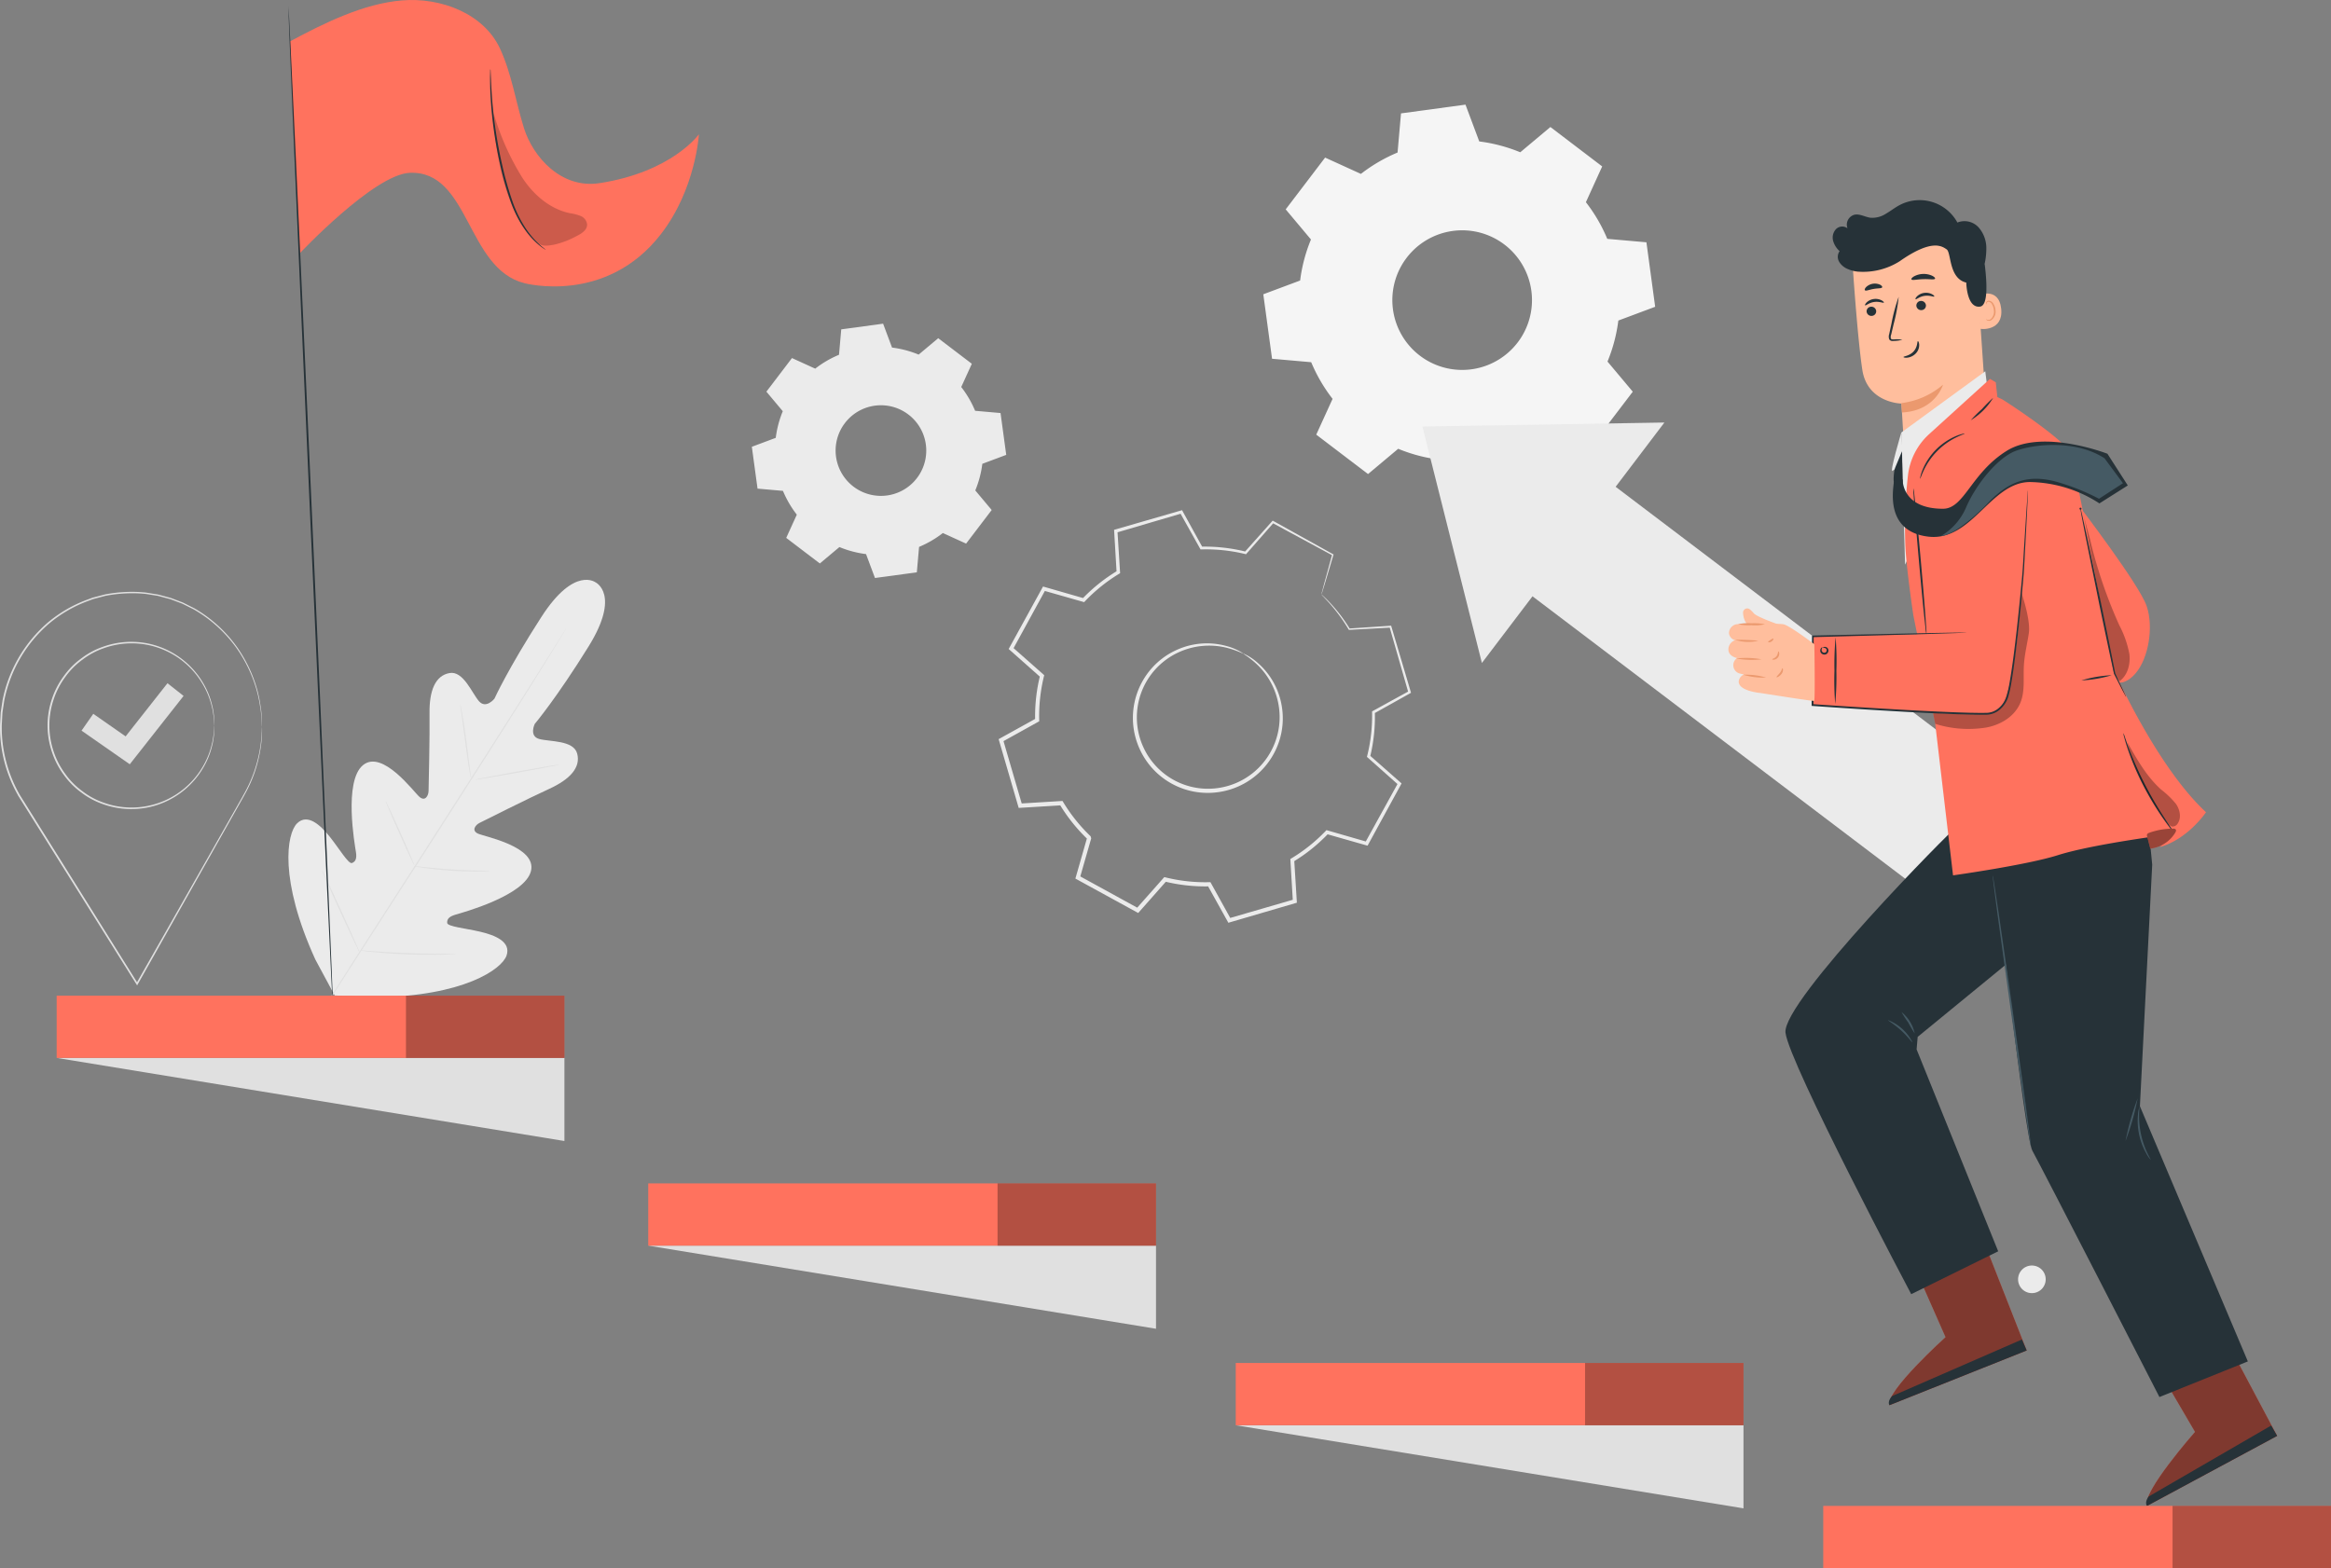 <svg xmlns="http://www.w3.org/2000/svg" width="615.034" height="413.835" viewBox="0 0 615.034 413.835">
  <rect x="0" y="0" width="615.034" height="413.835" fill="#808080" stroke="none"/>
  <g id="mission" transform="translate(-41.785 -38.541)">
    <g id="Background_Complete" data-name="Background Complete">
      <g id="Group_5741" data-name="Group 5741">
        <g id="Group_5703" data-name="Group 5703">
          <g id="Group_5681" data-name="Group 5681">
            <g id="Group_5680" data-name="Group 5680">
              <path id="Path_4699" data-name="Path 4699" d="M199.031,192.3s-5.6-4.583-14.382,9.024-12.407,21.6-12.407,21.6-2.242,2.81-4.106.633-4.124-8.045-7.739-7.4c-3.749.669-5.365,4.611-5.282,10.656s-.221,19.293-.253,20.491c-.031,1.176-.876,2.827-2.384,1.547s-9.776-12.628-14.926-8.383-2.152,21.047-1.859,22.89-.137,2.573-1.035,2.93-3.317-3.72-5.8-6.851-5.912-6.327-8.679-3.628-4.808,14.865,4.811,35.951l5.1,9.479,10.8.5c23.175-.331,33.3-7.383,34.552-11.038s-3.1-5.386-6.993-6.291-8.613-1.347-8.675-2.311.415-1.665,2.206-2.189,18.258-5.005,19.891-11.476-12.162-9.088-13.964-9.9-.671-2.285.378-2.816c1.069-.542,12.914-6.487,18.412-9s8.37-5.659,7.37-9.333c-.965-3.544-7.234-3.074-10-3.828s-1.186-3.982-1.186-3.982,5.677-6.693,14.215-20.458,1.821-16.9,1.821-16.9" fill="#ebebeb"/>
            </g>
          </g>
          <g id="Group_5684" data-name="Group 5684">
            <g id="Group_5683" data-name="Group 5683">
              <g id="Group_5682" data-name="Group 5682">
                <path id="Path_4700" data-name="Path 4700" d="M128.176,302.991c6.31-10.084,17.827-27.819,27.635-43.1s18.669-29.107,25.029-39.159l7.521-11.911,2.047-3.237.539-.838c.124-.187.194-.279.194-.279s-.051.1-.165.3l-.511.855-1.994,3.27c-1.735,2.839-4.274,6.928-7.431,11.969-6.31,10.084-15.143,23.94-24.948,39.213s-21.355,32.99-27.716,43.041" fill="#e0e0e0"/>
              </g>
            </g>
          </g>
          <g id="Group_5687" data-name="Group 5687">
            <g id="Group_5686" data-name="Group 5686">
              <g id="Group_5685" data-name="Group 5685">
                <path id="Path_4701" data-name="Path 4701" d="M163.226,224.492a3.453,3.453,0,0,1,.2.754c.107.489.24,1.2.4,2.081.309,1.761.675,4.205,1.03,6.909.34,2.667.648,5.079.883,6.924.111.831.205,1.532.28,2.1a3.554,3.554,0,0,1,.074.775,3.434,3.434,0,0,1-.2-.753c-.1-.489-.239-1.2-.386-2.083-.292-1.765-.626-4.212-.98-6.916-.36-2.663-.684-5.072-.933-6.915-.115-.831-.213-1.532-.291-2.1A3.571,3.571,0,0,1,163.226,224.492Z" fill="#e0e0e0"/>
              </g>
            </g>
          </g>
          <g id="Group_5690" data-name="Group 5690">
            <g id="Group_5689" data-name="Group 5689">
              <g id="Group_5688" data-name="Group 5688">
                <path id="Path_4702" data-name="Path 4702" d="M167.049,244.322c-.016-.091,4.989-1.067,11.177-2.179s11.221-1.942,11.237-1.851-4.987,1.067-11.178,2.18S167.066,244.413,167.049,244.322Z" fill="#e0e0e0"/>
              </g>
            </g>
          </g>
          <g id="Group_5693" data-name="Group 5693">
            <g id="Group_5692" data-name="Group 5692">
              <g id="Group_5691" data-name="Group 5691">
                <path id="Path_4703" data-name="Path 4703" d="M150.932,267.1a3.761,3.761,0,0,1,.794.045l2.148.228c1.813.189,4.318.44,7.092.615s5.292.26,7.115.3l2.159.051a3.667,3.667,0,0,1,.793.057,3.637,3.637,0,0,1-.792.073c-.51.025-1.249.047-2.162.055-1.826.019-4.351-.021-7.134-.2s-5.291-.465-7.1-.715c-.9-.129-1.635-.241-2.137-.333A3.593,3.593,0,0,1,150.932,267.1Z" fill="#e0e0e0"/>
              </g>
            </g>
          </g>
          <g id="Group_5696" data-name="Group 5696">
            <g id="Group_5695" data-name="Group 5695">
              <g id="Group_5694" data-name="Group 5694">
                <path id="Path_4704" data-name="Path 4704" d="M143.527,249.925a3.1,3.1,0,0,1,.358.642q.351.735.862,1.8c.715,1.527,1.681,3.646,2.729,5.994s1.982,4.484,2.641,6.035q.453,1.09.766,1.845a3.042,3.042,0,0,1,.238.7,3.145,3.145,0,0,1-.357-.642l-.863-1.8c-.714-1.527-1.681-3.646-2.73-6s-1.981-4.482-2.64-6.034c-.3-.726-.557-1.343-.765-1.844A3.124,3.124,0,0,1,143.527,249.925Z" fill="#e0e0e0"/>
              </g>
            </g>
          </g>
          <g id="Group_5699" data-name="Group 5699">
            <g id="Group_5698" data-name="Group 5698">
              <g id="Group_5697" data-name="Group 5697">
                <path id="Path_4705" data-name="Path 4705" d="M126.743,268.226a5.068,5.068,0,0,1,.45.825l1.114,2.3c.927,1.952,2.187,4.657,3.559,7.654s2.6,5.72,3.471,7.7c.41.948.752,1.737,1.017,2.349a5.083,5.083,0,0,1,.331.879,4.974,4.974,0,0,1-.449-.825c-.29-.6-.664-1.375-1.114-2.3-.927-1.952-2.187-4.658-3.56-7.656s-2.6-5.719-3.47-7.7l-1.017-2.348A5.073,5.073,0,0,1,126.743,268.226Z" fill="#e0e0e0"/>
              </g>
            </g>
          </g>
          <g id="Group_5702" data-name="Group 5702">
            <g id="Group_5701" data-name="Group 5701">
              <g id="Group_5700" data-name="Group 5700">
                <path id="Path_4706" data-name="Path 4706" d="M136.594,289.35a5.772,5.772,0,0,1,1.007.031l2.733.19c2.308.158,5.5.364,9.023.492s6.722.17,9.035.18l2.74.014a5.759,5.759,0,0,1,1.006.044,5.855,5.855,0,0,1-1,.086c-.647.035-1.583.069-2.741.092-2.315.05-5.517.051-9.05-.082s-6.724-.372-9.029-.591c-1.153-.112-2.084-.212-2.727-.3A6.039,6.039,0,0,1,136.594,289.35Z" fill="#e0e0e0"/>
              </g>
            </g>
          </g>
        </g>
        <g id="Group_5710" data-name="Group 5710">
          <g id="Group_5708" data-name="Group 5708">
            <g id="Group_5705" data-name="Group 5705">
              <g id="Group_5704" data-name="Group 5704">
                <path id="Path_4707" data-name="Path 4707" d="M110.914,230.438a28.788,28.788,0,0,1-.279,4.93,35.853,35.853,0,0,1-4.5,13.232l-.1-.181h.217l-.1.182L78.141,298.273l-.176.311-.19-.3L48.166,251.049l-1.456-2.325-.226-.361.426,0h0l-.2.353a36.3,36.3,0,0,1-4.462-12.477,34.544,34.544,0,0,1-.444-6.492q.089-1.612.175-3.213.24-1.585.477-3.156a36.415,36.415,0,0,1,12.087-20.667,35.026,35.026,0,0,1,9.741-5.725l1.288-.48.641-.239.657-.175,2.61-.68a36.4,36.4,0,0,1,5.219-.633,35.1,35.1,0,0,1,5.076.091c.828.066,1.637.245,2.444.36l1.2.194c.4.083.779.2,1.167.3l2.292.621,2.173.828c.356.141.718.264,1.064.418l1.011.506,1.982,1a35.9,35.9,0,0,1,11.5,10.617,36.553,36.553,0,0,1,5.011,10.722,32.457,32.457,0,0,1,.883,4.236,23.425,23.425,0,0,1,.335,3.15q.044,1.268.067,1.947c.013.438.007.662.007.662s-.026-.224-.054-.662-.064-1.1-.114-1.941a24.171,24.171,0,0,0-.378-3.135,32.95,32.95,0,0,0-.92-4.208,36.654,36.654,0,0,0-5.051-10.623,35.727,35.727,0,0,0-11.45-10.479L90.98,198.4l-1-.5c-.343-.151-.7-.271-1.055-.409l-2.152-.814-2.271-.606c-.383-.1-.764-.215-1.155-.3l-1.19-.188c-.8-.111-1.6-.286-2.418-.349a34.635,34.635,0,0,0-5.02-.077,36.113,36.113,0,0,0-5.157.637l-2.577.678-.649.174-.632.237-1.272.477a34.682,34.682,0,0,0-9.612,5.672A36.018,36.018,0,0,0,42.9,223.467q-.232,1.551-.468,3.116-.085,1.581-.171,3.174a34.1,34.1,0,0,0,.442,6.41,35.856,35.856,0,0,0,4.407,12.314l.207.354h-.412l.2-.359,1.456,2.324,29.572,47.256-.366.008,28.17-49.583.1.18h-.219l.106-.182a36.228,36.228,0,0,0,4.576-13.128c.23-1.594.3-2.827.349-3.655.015-.405.026-.715.035-.939S110.914,230.438,110.914,230.438Z" fill="#e0e0e0"/>
              </g>
            </g>
            <g id="Group_5707" data-name="Group 5707">
              <g id="Group_5706" data-name="Group 5706">
                <path id="Path_4708" data-name="Path 4708" d="M98.349,230.043a2.012,2.012,0,0,1-.041-.354c-.018-.257-.043-.6-.073-1.038-.015-.231-.031-.485-.048-.764s-.091-.583-.141-.913a15.98,15.98,0,0,0-.457-2.255,20.9,20.9,0,0,0-2.419-5.794,21.7,21.7,0,0,0-26.038-9.309,19.848,19.848,0,0,0-5.488,2.938,19.828,19.828,0,0,0-4.59,4.588,21,21,0,0,0-3.11,5.959,21.473,21.473,0,0,0-.036,13.665,20.98,20.98,0,0,0,3.08,5.976,19.777,19.777,0,0,0,4.567,4.614,19.9,19.9,0,0,0,5.474,2.966,21.754,21.754,0,0,0,26.086-9.179,20.9,20.9,0,0,0,2.447-5.781,16.014,16.014,0,0,0,.469-2.252c.051-.33.113-.633.145-.912l.052-.764c.033-.437.059-.781.078-1.037a1.977,1.977,0,0,1,.043-.354,2.073,2.073,0,0,1,0,.355c-.008.257-.019.6-.032,1.042l-.029.77c-.025.281-.08.587-.124.92a15.556,15.556,0,0,1-.43,2.277,20.7,20.7,0,0,1-2.4,5.871,22.027,22.027,0,0,1-14.857,10.41,22.111,22.111,0,0,1-11.6-.96,20.325,20.325,0,0,1-5.593-3.012,20.234,20.234,0,0,1-4.671-4.7,21.409,21.409,0,0,1-3.152-6.1,21.9,21.9,0,0,1,.037-13.961,21.4,21.4,0,0,1,3.183-6.083,20.234,20.234,0,0,1,4.693-4.677,20.328,20.328,0,0,1,5.608-2.983,22.113,22.113,0,0,1,11.607-.9,22.037,22.037,0,0,1,14.8,10.484,20.735,20.735,0,0,1,2.37,5.884,15.422,15.422,0,0,1,.418,2.28c.043.333.1.638.119.92s.018.538.026.77c.011.44.02.785.027,1.043A2.032,2.032,0,0,1,98.349,230.043Z" fill="#e0e0e0"/>
              </g>
            </g>
          </g>
          <g id="Group_5709" data-name="Group 5709">
            <path id="Path_4709" data-name="Path 4709" d="M76.027,240.232,63.3,231.355l3.1-4.439,8.531,5.952L85.97,218.845l4.254,3.348Z" fill="#e0e0e0"/>
          </g>
        </g>
        <g id="Group_5718" data-name="Group 5718">
          <g id="Group_5717" data-name="Group 5717">
            <g id="Group_5716" data-name="Group 5716">
              <g id="Group_5715" data-name="Group 5715">
                <g id="Group_5714" data-name="Group 5714">
                  <g id="Group_5713" data-name="Group 5713">
                    <g id="Group_5712" data-name="Group 5712">
                      <g id="Group_5711" data-name="Group 5711">
                        <path id="Path_4710" data-name="Path 4710" d="M432.085,75.867a42.124,42.124,0,0,1,10.821,2.858l7.954-6.666,13.662,10.4-4.3,9.443a42.046,42.046,0,0,1,5.639,9.67l10.334.91L478.5,119.5l-9.716,3.632a41.959,41.959,0,0,1-2.86,10.823l6.666,7.954-10.4,13.662-9.443-4.3a42.089,42.089,0,0,1-9.672,5.637l-.908,10.334-17.016,2.31-3.631-9.718a41.99,41.99,0,0,1-10.822-2.859l-7.956,6.667-13.663-10.4,4.307-9.444a42.135,42.135,0,0,1-5.639-9.669l-10.332-.911L375.107,116.2l9.717-3.631a41.964,41.964,0,0,1,2.859-10.824l-6.667-7.954,10.4-13.662,9.444,4.305a42.05,42.05,0,0,1,9.671-5.638l.91-10.333,17.013-2.309,3.634,9.717Zm-5.1,23.462a18.422,18.422,0,1,0,18.5,14.09A18.427,18.427,0,0,0,426.982,99.329Z" fill="#f5f5f5" fill-rule="evenodd"/>
                      </g>
                    </g>
                  </g>
                </g>
              </g>
            </g>
          </g>
        </g>
        <g id="Group_5726" data-name="Group 5726">
          <g id="Group_5725" data-name="Group 5725">
            <g id="Group_5724" data-name="Group 5724">
              <g id="Group_5723" data-name="Group 5723">
                <g id="Group_5722" data-name="Group 5722">
                  <g id="Group_5721" data-name="Group 5721">
                    <g id="Group_5720" data-name="Group 5720">
                      <g id="Group_5719" data-name="Group 5719">
                        <path id="Path_4711" data-name="Path 4711" d="M277.146,130.264a27.332,27.332,0,0,1,7.025,1.855l5.163-4.327,8.869,6.75-2.794,6.13a27.332,27.332,0,0,1,3.66,6.277l6.709.591,1.5,11.044-6.307,2.358a27.243,27.243,0,0,1-1.856,7.025l4.327,5.164L296.69,182l-6.13-2.794a27.36,27.36,0,0,1-6.278,3.66l-.59,6.708-11.046,1.5-2.357-6.308a27.254,27.254,0,0,1-7.025-1.856l-5.164,4.328-8.869-6.751,2.795-6.13a27.383,27.383,0,0,1-3.66-6.276l-6.707-.592-1.5-11.044,6.308-2.357a27.21,27.21,0,0,1,1.856-7.026L244,141.9l6.749-8.868,6.131,2.795a27.313,27.313,0,0,1,6.277-3.661l.591-6.707,11.044-1.5,2.358,6.307Zm-3.312,15.23a11.958,11.958,0,1,0,12.01,9.146A11.961,11.961,0,0,0,273.834,145.494Z" fill="#ebebeb" fill-rule="evenodd"/>
                      </g>
                    </g>
                  </g>
                </g>
              </g>
            </g>
          </g>
        </g>
        <g id="Group_5737" data-name="Group 5737">
          <g id="Group_5731" data-name="Group 5731">
            <g id="Group_5730" data-name="Group 5730">
              <g id="Group_5729" data-name="Group 5729">
                <g id="Group_5728" data-name="Group 5728">
                  <g id="Group_5727" data-name="Group 5727">
                    <path id="Path_4712" data-name="Path 4712" d="M369.817,210.99a14.6,14.6,0,0,1,3.993,2.64A19.233,19.233,0,0,1,380,225.008a19.476,19.476,0,0,1-.684,9.067,19.774,19.774,0,0,1-5.709,8.737,19.785,19.785,0,0,1-10.481,4.791,19.711,19.711,0,0,1-20.589-11.293,19.789,19.789,0,0,1-1.593-11.415,19.784,19.784,0,0,1,4.3-9.512,19.486,19.486,0,0,1,7.279-5.448,19.238,19.238,0,0,1,12.921-.893,14.607,14.607,0,0,1,4.372,1.948c-.057.125-1.529-.791-4.48-1.53a19.259,19.259,0,0,0-12.495,1.192,18.875,18.875,0,0,0-10.888,14.4,18.874,18.874,0,0,0,1.568,10.8,18.719,18.719,0,0,0,19.461,10.675,18.878,18.878,0,0,0,9.949-4.482,18.878,18.878,0,0,0,6.293-16.919,19.255,19.255,0,0,0-5.709-11.179C371.307,211.855,369.743,211.106,369.817,210.99Z" fill="#ebebeb"/>
                  </g>
                </g>
              </g>
            </g>
          </g>
          <g id="Group_5736" data-name="Group 5736">
            <g id="Group_5735" data-name="Group 5735">
              <g id="Group_5734" data-name="Group 5734">
                <g id="Group_5733" data-name="Group 5733">
                  <g id="Group_5732" data-name="Group 5732">
                    <path id="Path_4713" data-name="Path 4713" d="M390.441,195.419a4.16,4.16,0,0,1,.148-.662c.129-.489.3-1.145.525-1.993l2.151-7.855.085.2-15.841-8.57.346-.06-7.178,8.177-.129.148-.193-.047a44.049,44.049,0,0,0-11.586-1.226l-.22.006-.108-.194c-1.655-2.962-3.446-6.17-5.309-9.5l.456.187-17.277,5.081.313-.446c.212,3.364.445,7.068.684,10.866l.018.276-.239.144a43.811,43.811,0,0,0-9.05,7.284l-.2.211-.28-.08-10.465-2.981.569-.238c-2.715,4.964-5.642,10.317-8.643,15.8l-.11-.635,8.155,7.2.238.21-.076.311a43.949,43.949,0,0,0-1.249,11.533l.009.324-.285.158-9.518,5.287.258-.627c1.6,5.474,3.311,11.341,5.048,17.289l-.563-.4,10.868-.665.335-.02.173.287a43.658,43.658,0,0,0,7.247,9.037l0,0,0,0c.068.248-.149-.552.152.556l0,.01-.006.021-.011.041-.024.082-.047.165-.1.33-.188.658-.377,1.315-.752,2.624-1.494,5.215-.266-.638,15.791,8.667-.675.117,7.214-8.146.219-.247.32.079a43.638,43.638,0,0,0,11.529,1.267l.326-.008.157.284,5.274,9.524-.609-.251,17.294-5.023-.366.52q-.332-5.53-.65-10.867l-.018-.3.258-.155a43.712,43.712,0,0,0,9.07-7.251l.2-.211.279.08,10.455,3.013-.531.222,8.7-15.773.091.522-8.132-7.232-.18-.161.058-.233A43.94,43.94,0,0,0,403.81,226.5l-.005-.222.192-.106,9.537-5.248-.155.378c-1.923-6.707-3.562-12.422-4.965-17.314l.254.179-10.87.592-.109.006-.055-.092a45.724,45.724,0,0,0-5.221-7.111l-1.485-1.6a4.507,4.507,0,0,1-.487-.537,5.632,5.632,0,0,1,.553.472c.351.331.882.833,1.554,1.544a42.709,42.709,0,0,1,5.392,7.051l-.164-.086,10.862-.733.2-.013.057.192c1.446,4.88,3.134,10.579,5.116,17.269l.074.251-.23.128-9.5,5.313.187-.328a44.512,44.512,0,0,1-1.251,11.778l-.122-.393,8.167,7.192.254.224-.163.3c-2.729,5-5.6,10.247-8.632,15.808l-.177.322-.355-.1-10.465-2.977.479-.131a44.584,44.584,0,0,1-9.252,7.441l.24-.455.675,10.865.026.407-.393.115-17.283,5.057-.4.119-.206-.37q-2.608-4.692-5.289-9.514l.482.275a44.633,44.633,0,0,1-11.816-1.284l.537-.167-7.207,8.153-.29.329-.385-.211-15.8-8.659-.388-.212.122-.426,1.494-5.216.751-2.623.377-1.315.188-.659.1-.329.047-.165.023-.082.012-.041.006-.021,0-.01c.3,1.106.083.3.149.552l0,0,0,0a44.713,44.713,0,0,1-7.43-9.268l.507.266-10.867.661-.44.026-.124-.422L305.4,234.017l-.121-.417.379-.211,9.525-5.274-.276.482a44.916,44.916,0,0,1,1.3-11.811l.162.52-8.14-7.22-.309-.274.2-.361L316.8,193.67l.19-.347.38.109,10.455,3.012-.477.13a44.6,44.6,0,0,1,9.27-7.409l-.22.419c-.224-3.8-.443-7.5-.641-10.868l-.021-.349.334-.1,17.3-5,.3-.088.151.275,5.255,9.536-.327-.188a44.568,44.568,0,0,1,11.76,1.323l-.321.1,7.244-8.12.15-.169.2.109,15.74,8.753.126.07-.041.134c-1,3.355-1.774,5.941-2.311,7.734-.262.85-.464,1.506-.616,2A5.122,5.122,0,0,1,390.441,195.419Z" fill="#ebebeb"/>
                  </g>
                </g>
              </g>
            </g>
          </g>
        </g>
        <g id="Group_5740" data-name="Group 5740">
          <g id="Group_5738" data-name="Group 5738">
            <path id="Path_4714" data-name="Path 4714" d="M432.782,213.5,417.09,151.1l63.847-1.055Z" fill="#ebebeb"/>
          </g>
          <g id="Group_5739" data-name="Group 5739">
            <rect id="Rectangle_308" data-name="Rectangle 308" width="36.281" height="146.72" transform="matrix(0.604, -0.797, 0.797, 0.604, 439.753, 191.069)" fill="#ebebeb"/>
          </g>
        </g>
      </g>
    </g>
    <g id="Character">
      <g id="Group_5894" data-name="Group 5894">
        <path id="Path_4715" data-name="Path 4715" d="M547,373.024l8.11,18.388s-15.967,14.42-14.8,17.964l36.219-14.445-11.461-29.17Z" fill="#ff725e"/>
        <path id="Path_4716" data-name="Path 4716" d="M547,373.024l8.11,18.388s-15.967,14.42-14.8,17.964l36.219-14.445-11.461-29.17Z" opacity="0.5"/>
        <path id="Path_4717" data-name="Path 4717" d="M576.533,394.931l-1.27-2.895-34.251,14.932s-1.333,1.345-.7,2.408Z" fill="#263238"/>
        <path id="Path_4718" data-name="Path 4718" d="M610.784,399.072l10.152,17.344s-14.22,16.145-12.656,19.533l34.337-18.477L627.908,389.8Z" fill="#ff725e"/>
        <path id="Path_4719" data-name="Path 4719" d="M610.784,399.072l10.152,17.344s-14.22,16.145-12.656,19.533l34.337-18.477L627.908,389.8Z" opacity="0.5"/>
        <path id="Path_4720" data-name="Path 4720" d="M642.617,417.472l-1.591-2.731L608.7,433.478s-1.171,1.487-.419,2.471Z" fill="#263238"/>
        <g id="Group_5822" data-name="Group 5822">
          <g id="Group_5818" data-name="Group 5818">
            <g id="Group_5754" data-name="Group 5754">
              <g id="Group_5753" data-name="Group 5753">
                <g id="Group_5752" data-name="Group 5752">
                  <g id="Group_5746" data-name="Group 5746">
                    <g id="Group_5745" data-name="Group 5745">
                      <g id="Group_5744" data-name="Group 5744">
                        <g id="Group_5743" data-name="Group 5743">
                          <g id="Group_5742" data-name="Group 5742">
                            <path id="Path_4721" data-name="Path 4721" d="M566.477,155.775l-22.257,1.734-.739-12.461s-8.978-.131-10.321-8.9-2.657-29.154-2.657-29.154h0a30.828,30.828,0,0,1,31.218-.457l1.443.819Z" fill="#ffbe9d"/>
                          </g>
                        </g>
                      </g>
                    </g>
                  </g>
                  <g id="Group_5751" data-name="Group 5751">
                    <g id="Group_5750" data-name="Group 5750">
                      <g id="Group_5749" data-name="Group 5749">
                        <g id="Group_5748" data-name="Group 5748">
                          <g id="Group_5747" data-name="Group 5747">
                            <path id="Path_4722" data-name="Path 4722" d="M543.449,144.923a20.626,20.626,0,0,0,10.994-4.865s-1.946,6.9-10.823,7.338Z" fill="#eb996e"/>
                          </g>
                        </g>
                      </g>
                    </g>
                  </g>
                </g>
              </g>
            </g>
            <g id="Group_5766" data-name="Group 5766">
              <g id="Group_5759" data-name="Group 5759">
                <g id="Group_5758" data-name="Group 5758">
                  <g id="Group_5757" data-name="Group 5757">
                    <g id="Group_5756" data-name="Group 5756">
                      <g id="Group_5755" data-name="Group 5755">
                        <path id="Path_4723" data-name="Path 4723" d="M563.361,116.607c.141-.086,5.785-2.634,6.437,3.4s-5.538,5.443-5.568,5.271S563.361,116.607,563.361,116.607Z" fill="#ffbe9d"/>
                      </g>
                    </g>
                  </g>
                </g>
              </g>
              <g id="Group_5765" data-name="Group 5765">
                <g id="Group_5764" data-name="Group 5764">
                  <g id="Group_5763" data-name="Group 5763">
                    <g id="Group_5762" data-name="Group 5762">
                      <g id="Group_5761" data-name="Group 5761">
                        <g id="Group_5760" data-name="Group 5760">
                          <path id="Path_4724" data-name="Path 4724" d="M565.826,122.792c.024-.022.113.062.3.125a1.06,1.06,0,0,0,.788-.069,2.614,2.614,0,0,0,.95-2.463,3.48,3.48,0,0,0-.456-1.473,1.219,1.219,0,0,0-.878-.721.537.537,0,0,0-.589.355c-.063.177-.011.294-.042.307-.015.017-.141-.087-.119-.341a.676.676,0,0,1,.2-.4.8.8,0,0,1,.565-.216,1.485,1.485,0,0,1,1.2.816,3.587,3.587,0,0,1,.546,1.642,2.743,2.743,0,0,1-1.251,2.771,1.132,1.132,0,0,1-.978-.055C565.853,122.937,565.806,122.806,565.826,122.792Z" fill="#eb996e"/>
                        </g>
                      </g>
                    </g>
                  </g>
                </g>
              </g>
            </g>
            <g id="Group_5817" data-name="Group 5817">
              <g id="Group_5816" data-name="Group 5816">
                <g id="Group_5805" data-name="Group 5805">
                  <g id="Group_5804" data-name="Group 5804">
                    <g id="Group_5803" data-name="Group 5803">
                      <g id="Group_5778" data-name="Group 5778">
                        <g id="Group_5771" data-name="Group 5771">
                          <g id="Group_5770" data-name="Group 5770">
                            <g id="Group_5769" data-name="Group 5769">
                              <g id="Group_5768" data-name="Group 5768">
                                <g id="Group_5767" data-name="Group 5767">
                                  <path id="Path_4725" data-name="Path 4725" d="M534.293,120.8a1.267,1.267,0,0,0,1.388,1.1,1.212,1.212,0,0,0,1.134-1.313,1.268,1.268,0,0,0-1.387-1.1A1.213,1.213,0,0,0,534.293,120.8Z" fill="#263238"/>
                                </g>
                              </g>
                            </g>
                          </g>
                        </g>
                        <g id="Group_5777" data-name="Group 5777">
                          <g id="Group_5776" data-name="Group 5776">
                            <g id="Group_5775" data-name="Group 5775">
                              <g id="Group_5774" data-name="Group 5774">
                                <g id="Group_5773" data-name="Group 5773">
                                  <g id="Group_5772" data-name="Group 5772">
                                    <path id="Path_4726" data-name="Path 4726" d="M533.9,119.118c.179.141,1.03-.7,2.381-.882,1.346-.205,2.434.35,2.558.164.061-.083-.139-.356-.614-.61a3.476,3.476,0,0,0-2.076-.333,3.34,3.34,0,0,0-1.866.906C533.915,118.74,533.816,119.055,533.9,119.118Z" fill="#263238"/>
                                  </g>
                                </g>
                              </g>
                            </g>
                          </g>
                        </g>
                      </g>
                      <g id="Group_5790" data-name="Group 5790">
                        <g id="Group_5783" data-name="Group 5783">
                          <g id="Group_5782" data-name="Group 5782">
                            <g id="Group_5781" data-name="Group 5781">
                              <g id="Group_5780" data-name="Group 5780">
                                <g id="Group_5779" data-name="Group 5779">
                                  <path id="Path_4727" data-name="Path 4727" d="M547.422,119.279a1.267,1.267,0,0,0,1.387,1.1,1.211,1.211,0,0,0,1.134-1.313,1.267,1.267,0,0,0-1.386-1.1A1.212,1.212,0,0,0,547.422,119.279Z" fill="#263238"/>
                                </g>
                              </g>
                            </g>
                          </g>
                        </g>
                        <g id="Group_5789" data-name="Group 5789">
                          <g id="Group_5788" data-name="Group 5788">
                            <g id="Group_5787" data-name="Group 5787">
                              <g id="Group_5786" data-name="Group 5786">
                                <g id="Group_5785" data-name="Group 5785">
                                  <g id="Group_5784" data-name="Group 5784">
                                    <path id="Path_4728" data-name="Path 4728" d="M547.207,117.5c.179.142,1.031-.7,2.381-.881,1.346-.206,2.434.349,2.558.163.061-.083-.137-.356-.615-.609a3.47,3.47,0,0,0-2.075-.334,3.336,3.336,0,0,0-1.866.906C547.22,117.126,547.121,117.441,547.207,117.5Z" fill="#263238"/>
                                  </g>
                                </g>
                              </g>
                            </g>
                          </g>
                        </g>
                      </g>
                      <g id="Group_5796" data-name="Group 5796">
                        <g id="Group_5795" data-name="Group 5795">
                          <g id="Group_5794" data-name="Group 5794">
                            <g id="Group_5793" data-name="Group 5793">
                              <g id="Group_5792" data-name="Group 5792">
                                <g id="Group_5791" data-name="Group 5791">
                                  <path id="Path_4729" data-name="Path 4729" d="M543.716,128.2a8.98,8.98,0,0,0-2.249-.087c-.349.012-.685-.01-.776-.237a1.762,1.762,0,0,1,.086-1.054q.311-1.32.65-2.769a45.407,45.407,0,0,0,1.324-7.187,45.765,45.765,0,0,0-1.9,7.064c-.211.97-.414,1.894-.6,2.778a2.02,2.02,0,0,0,.011,1.378.875.875,0,0,0,.638.424,2.323,2.323,0,0,0,.6,0A8.871,8.871,0,0,0,543.716,128.2Z" fill="#263238"/>
                                </g>
                              </g>
                            </g>
                          </g>
                        </g>
                      </g>
                      <g id="Group_5802" data-name="Group 5802">
                        <g id="Group_5801" data-name="Group 5801">
                          <g id="Group_5800" data-name="Group 5800">
                            <g id="Group_5799" data-name="Group 5799">
                              <g id="Group_5798" data-name="Group 5798">
                                <g id="Group_5797" data-name="Group 5797">
                                  <path id="Path_4730" data-name="Path 4730" d="M547.82,128.579c-.222.018-.019,1.484-1.126,2.7s-2.691,1.275-2.673,1.481c-.008.1.388.236,1.049.161a3.682,3.682,0,0,0,2.243-1.154,3.2,3.2,0,0,0,.85-2.25C548.133,128.9,547.919,128.556,547.82,128.579Z" fill="#263238"/>
                                </g>
                              </g>
                            </g>
                          </g>
                        </g>
                      </g>
                    </g>
                  </g>
                </g>
                <g id="Group_5810" data-name="Group 5810">
                  <g id="Group_5809" data-name="Group 5809">
                    <g id="Group_5808" data-name="Group 5808">
                      <g id="Group_5807" data-name="Group 5807">
                        <g id="Group_5806" data-name="Group 5806">
                          <path id="Path_4731" data-name="Path 4731" d="M546.115,112.263c.184.348,1.508-.016,3.118-.047,1.61-.065,2.953.22,3.116-.139.072-.171-.2-.485-.765-.767a5.418,5.418,0,0,0-4.75.141C546.285,111.767,546.033,112.1,546.115,112.263Z" fill="#263238"/>
                        </g>
                      </g>
                    </g>
                  </g>
                </g>
                <g id="Group_5815" data-name="Group 5815">
                  <g id="Group_5814" data-name="Group 5814">
                    <g id="Group_5813" data-name="Group 5813">
                      <g id="Group_5812" data-name="Group 5812">
                        <g id="Group_5811" data-name="Group 5811">
                          <path id="Path_4732" data-name="Path 4732" d="M533.849,115.141c.281.273,1.166-.176,2.282-.348,1.11-.211,2.094-.084,2.267-.435.074-.17-.118-.456-.573-.688a3.341,3.341,0,0,0-3.665.632C533.809,114.672,533.724,115.006,533.849,115.141Z" fill="#263238"/>
                        </g>
                      </g>
                    </g>
                  </g>
                </g>
              </g>
            </g>
          </g>
          <g id="Group_5821" data-name="Group 5821">
            <g id="Group_5820" data-name="Group 5820">
              <g id="Group_5819" data-name="Group 5819">
                <path id="Path_4733" data-name="Path 4733" d="M525.443,102.05a3.274,3.274,0,0,1,.79-3.065,2.324,2.324,0,0,1,3.012-.2,2.71,2.71,0,0,1,1.849-3.58c1.42-.292,2.794.618,4.232.8a6.586,6.586,0,0,0,4.035-1.05c1.226-.706,2.339-1.6,3.588-2.265a11.341,11.341,0,0,1,15.294,4.575,5.037,5.037,0,0,1,5.571,1.259,8.261,8.261,0,0,1,2.063,5.587,18.457,18.457,0,0,1-.45,4.083c.016.113.043.222.057.336.588,4.843.839,10.592-1.217,10.913-3.584.561-3.68-6.327-3.68-6.327-4.647-1.083-3.934-7.919-5.177-8.765s-3.876-2.851-12.441,3.163a18.046,18.046,0,0,1-10.784,2.724c-.078-.005-.157-.006-.236-.014l-.054,0c-.03,0-.052-.015-.081-.02a8.357,8.357,0,0,1-2.508-.671,4.724,4.724,0,0,1-2.256-1.894,2.588,2.588,0,0,1,.117-2.821A5.686,5.686,0,0,1,525.443,102.05Z" fill="#263238"/>
              </g>
            </g>
          </g>
        </g>
        <g id="Group_5823" data-name="Group 5823">
          <path id="Path_4734" data-name="Path 4734" d="M543.449,152.684l.993,34.873,21.7-46.711-.543-4.324Z" fill="#ebebeb"/>
        </g>
        <g id="Group_5836" data-name="Group 5836">
          <g id="Group_5824" data-name="Group 5824">
            <path id="Path_4735" data-name="Path 4735" d="M557.844,256.933c-.795.26-45.971,45.948-44.956,54.155s33.174,68.984,33.174,68.984l22.944-11.313-21.523-53.283.282-3.305,26.3-21.555-1.4-34.664Z" fill="#263238"/>
          </g>
          <g id="Group_5825" data-name="Group 5825">
            <path id="Path_4736" data-name="Path 4736" d="M567.585,265.936c.525.8,8.348,72.574,10.445,76.289s33.52,64.992,33.52,64.992l23.33-9.4L606.4,330.469l3.246-63.74-1.758-18-35.223,7.221Z" fill="#263238"/>
          </g>
          <g id="Group_5827" data-name="Group 5827">
            <g id="Group_5826" data-name="Group 5826">
              <path id="Path_4737" data-name="Path 4737" d="M577.621,340.962a3.989,3.989,0,0,1-.153-.719c-.085-.521-.2-1.21-.339-2.072-.282-1.857-.675-4.452-1.157-7.636l-3.627-25.216c-1.357-9.835-2.585-18.736-3.483-25.242-.416-3.193-.755-5.795-1-7.657q-.153-1.3-.246-2.085a3.9,3.9,0,0,1-.052-.732,3.987,3.987,0,0,1,.152.717c.085.522.2,1.211.339,2.072.281,1.857.675,4.452,1.157,7.635.935,6.5,2.214,15.395,3.628,25.222,1.356,9.832,2.584,18.732,3.482,25.238.416,3.193.755,5.8,1,7.657.1.868.185,1.561.247,2.086A4.114,4.114,0,0,1,577.621,340.962Z" fill="#455a64"/>
            </g>
          </g>
          <g id="Group_5829" data-name="Group 5829">
            <g id="Group_5828" data-name="Group 5828">
              <path id="Path_4738" data-name="Path 4738" d="M605.806,328.41a68.112,68.112,0,0,1-3.2,11.239,68.367,68.367,0,0,1,3.2-11.239Z" fill="#455a64"/>
            </g>
          </g>
          <g id="Group_5831" data-name="Group 5831">
            <g id="Group_5830" data-name="Group 5830">
              <path id="Path_4739" data-name="Path 4739" d="M609.335,344.667a6.551,6.551,0,0,1-1.273-1.771,17.447,17.447,0,0,1-2.173-10.191,6.5,6.5,0,0,1,.441-2.136,22.779,22.779,0,0,0,3.005,14.1Z" fill="#455a64"/>
            </g>
          </g>
          <g id="Group_5833" data-name="Group 5833">
            <g id="Group_5832" data-name="Group 5832">
              <path id="Path_4740" data-name="Path 4740" d="M539.958,307.745a12.3,12.3,0,0,1,6.454,5.886c-.126.084-1.239-1.549-3.025-3.164C541.615,308.837,539.887,307.879,539.958,307.745Z" fill="#455a64"/>
            </g>
          </g>
          <g id="Group_5835" data-name="Group 5835">
            <g id="Group_5834" data-name="Group 5834">
              <path id="Path_4741" data-name="Path 4741" d="M543.5,305.625a10,10,0,0,1,3.485,5.643,30.114,30.114,0,0,1-1.688-2.856A29.837,29.837,0,0,1,543.5,305.625Z" fill="#455a64"/>
            </g>
          </g>
        </g>
        <g id="Group_5866" data-name="Group 5866">
          <g id="Group_5838" data-name="Group 5838">
            <g id="Group_5837" data-name="Group 5837">
              <path id="Path_4742" data-name="Path 4742" d="M546.619,200.914l5.775,28.651,4.7,39.983s19.376-2.706,27.634-5.32c9.578-3.032,30.419-5.614,30.419-5.614l-3.513,3.476c7.457-2.088,12.205-9.2,12.205-9.2-12.853-11.92-23.816-36.441-23.816-36.441l-9.773-48.523s-1.484-6.845-2.379-9.889-15.735-12.863-17.792-14.1l-1.293-.611-.411-3.889-1.529-.915-16.06,14.59a17.4,17.4,0,0,0-5.589,10.9,125.863,125.863,0,0,0-.7,18.253C544.688,187.945,546.619,200.914,546.619,200.914Z" fill="#ff725e"/>
            </g>
          </g>
          <g id="Group_5848" data-name="Group 5848">
            <g id="Group_5839" data-name="Group 5839">
              <path id="Path_4743" data-name="Path 4743" d="M557.644,151.281s-8.485,4.549-9.956,8.409,2.9,46.184,2.9,46.184l-30.469.572-.095,18.155s48.395,3.824,50.279,1.208c2.546-3.538,5.505-36.61,5.505-36.61l1.1-23.795S574.1,147.258,557.644,151.281Z" fill="#ff725e"/>
            </g>
            <g id="Group_5841" data-name="Group 5841" opacity="0.3">
              <g id="Group_5840" data-name="Group 5840">
                <path id="Path_4744" data-name="Path 4744" d="M552.394,229.565a29.144,29.144,0,0,0,12.2,1.14c4.292-.4,8.658-2.747,10.281-6.74,1.242-3.058.724-6.5.912-9.8.164-2.863.873-5.662,1.3-8.5s-1.037-8.045-1.972-10.755c0,0-1.087,19.647-4.16,27.9a6.755,6.755,0,0,1-1.884,3.012c-1.087.875-2.594.952-3.982,1.1-3.888.406-13.266-.268-13.266-.268"/>
              </g>
            </g>
            <g id="Group_5843" data-name="Group 5843">
              <g id="Group_5842" data-name="Group 5842">
                <path id="Path_4745" data-name="Path 4745" d="M576.859,167.975a2.673,2.673,0,0,1,0,.432c-.012.307-.028.726-.048,1.264-.055,1.136-.134,2.769-.235,4.861-.111,2.118-.246,4.7-.4,7.689-.184,3-.282,6.415-.65,10.177-.328,3.764-.722,7.884-1.2,12.3-.49,4.416-1.014,9.136-1.854,14.073a30.666,30.666,0,0,1-.837,3.732,7.284,7.284,0,0,1-2.2,3.291,5.563,5.563,0,0,1-3.791,1.354c-1.344.03-2.69,0-4.051-.021-5.439-.134-11.061-.413-16.817-.725-8.648-.478-16.983-1.017-24.772-1.564l-.224-.016V224.6c.039-6.448.076-12.523.109-18.126l0-.209.208-.005,29.409-.632,8.227-.143,2.166-.021c.49,0,.743.016.743.016s-.252.028-.741.051l-2.165.086-8.224.261-29.4.812.209-.214c-.018,5.6-.038,11.678-.06,18.126l-.222-.24c7.787.532,16.121,1.063,24.766,1.541,5.753.312,11.372.594,16.8.735,1.355.018,2.7.054,4.025.026a5.08,5.08,0,0,0,3.5-1.238,6.8,6.8,0,0,0,2.057-3.075,30.447,30.447,0,0,0,.826-3.66c.85-4.909,1.389-9.627,1.9-14.036.49-4.413.9-8.529,1.254-12.289.39-3.757.514-7.173.724-10.165.189-2.988.353-5.565.487-7.682.142-2.088.252-3.719.329-4.853.041-.537.074-.955.1-1.262A2.915,2.915,0,0,1,576.859,167.975Z" fill="#263238"/>
              </g>
            </g>
            <g id="Group_5845" data-name="Group 5845">
              <g id="Group_5844" data-name="Group 5844">
                <path id="Path_4746" data-name="Path 4746" d="M526.009,224.334a77.425,77.425,0,0,1-.2-8.8,77.73,77.73,0,0,1,.3-8.8,77.135,77.135,0,0,1,.205,8.8A77.769,77.769,0,0,1,526.009,224.334Z" fill="#263238"/>
              </g>
            </g>
            <g id="Group_5847" data-name="Group 5847">
              <g id="Group_5846" data-name="Group 5846">
                <path id="Path_4747" data-name="Path 4747" d="M522.778,209.486c-.058-.033.246-.372.825-.18a.937.937,0,0,1,.617.806,1.105,1.105,0,0,1-.619,1.088,1.134,1.134,0,0,1-1.225-.226,1.025,1.025,0,0,1-.3-.959c.137-.575.538-.7.551-.639.049.057-.19.269-.2.682a.693.693,0,0,0,.252.571.716.716,0,0,0,.711.114.686.686,0,0,0,.365-.6.588.588,0,0,0-.3-.51C523.1,209.419,522.809,209.551,522.778,209.486Z" fill="#263238"/>
              </g>
            </g>
          </g>
          <g id="Group_5849" data-name="Group 5849">
            <path id="Path_4748" data-name="Path 4748" d="M590.385,172.08s15.851,20.725,17.782,26.374.439,13.757-2.789,17.634-5.832,2.3-5.832,2.3Z" fill="#ff725e"/>
          </g>
          <g id="Group_5851" data-name="Group 5851">
            <g id="Group_5850" data-name="Group 5850">
              <path id="Path_4749" data-name="Path 4749" d="M598.979,216.726a33.22,33.22,0,0,1-8.03,1.378,33.243,33.243,0,0,1,8.03-1.378Z" fill="#263238"/>
            </g>
          </g>
          <g id="Group_5853" data-name="Group 5853">
            <g id="Group_5852" data-name="Group 5852">
              <path id="Path_4750" data-name="Path 4750" d="M602.026,232.007a5.336,5.336,0,0,1,.43,1.094c.241.714.6,1.743,1.075,3a89.142,89.142,0,0,0,4.258,9.6,101.088,101.088,0,0,0,5.325,9.063c.74,1.125,1.351,2.029,1.778,2.65a5.376,5.376,0,0,1,.619,1,5.2,5.2,0,0,1-.776-.883c-.477-.587-1.134-1.462-1.914-2.566a77.756,77.756,0,0,1-5.478-9.033,70.637,70.637,0,0,1-4.146-9.716c-.43-1.282-.744-2.331-.928-3.065A5.313,5.313,0,0,1,602.026,232.007Z" fill="#263238"/>
            </g>
          </g>
          <g id="Group_5855" data-name="Group 5855" opacity="0.3">
            <g id="Group_5854" data-name="Group 5854">
              <path id="Path_4751" data-name="Path 4751" d="M603.1,234.463c2.512,4.477,5.094,9.041,8.921,12.463a23.069,23.069,0,0,1,3.893,3.771c1.03,1.491,1.475,3.576.5,5.1a1.6,1.6,0,0,1-1.58.854,2.026,2.026,0,0,1-1.034-.839,61.734,61.734,0,0,1-10.525-20.666"/>
            </g>
          </g>
          <g id="Group_5857" data-name="Group 5857" opacity="0.3">
            <g id="Group_5856" data-name="Group 5856">
              <path id="Path_4752" data-name="Path 4752" d="M601.01,218.313c2.171-1.559,2.931-4.526,2.609-7.179a26.584,26.584,0,0,0-2.633-7.537,124.091,124.091,0,0,1-7.72-22.643l-1.549-5.749,7.841,41.02Z"/>
            </g>
          </g>
          <g id="Group_5859" data-name="Group 5859">
            <g id="Group_5858" data-name="Group 5858">
              <path id="Path_4753" data-name="Path 4753" d="M561.77,149.439a35.076,35.076,0,0,1,2.954-2.951,35.182,35.182,0,0,1,2.951-2.955,17.534,17.534,0,0,1-5.9,5.906Z" fill="#263238"/>
            </g>
          </g>
          <g id="Group_5861" data-name="Group 5861">
            <g id="Group_5860" data-name="Group 5860">
              <path id="Path_4754" data-name="Path 4754" d="M560.168,152.951c.025.084-.915.367-2.318,1.061a18.425,18.425,0,0,0-8.414,8.514c-.677,1.411-.948,2.354-1.033,2.33-.034-.009.007-.251.109-.685a11.413,11.413,0,0,1,.6-1.79,16.551,16.551,0,0,1,8.589-8.691,11.313,11.313,0,0,1,1.782-.621A1.876,1.876,0,0,1,560.168,152.951Z" fill="#263238"/>
            </g>
          </g>
          <g id="Group_5863" data-name="Group 5863">
            <g id="Group_5862" data-name="Group 5862">
              <path id="Path_4755" data-name="Path 4755" d="M602.739,222.435a1.687,1.687,0,0,1-.249-.4l-.635-1.189c-.567-1.109-1.336-2.613-2.281-4.463l-.009-.017-.005-.024c-.991-4.542-2.394-11.166-3.918-18.534-1.408-6.943-2.681-13.226-3.621-17.861l-1.04-5.424c-.1-.6-.19-1.086-.258-1.48a.264.264,0,1,1,.1-.021l.35,1.461c.3,1.344.7,3.169,1.2,5.392.977,4.627,2.3,10.9,3.764,17.832,1.525,7.367,2.866,14,3.759,18.567l-.014-.041c.888,1.878,1.61,3.406,2.143,4.531l.555,1.229A1.756,1.756,0,0,1,602.739,222.435Z" fill="#263238"/>
            </g>
          </g>
          <g id="Group_5865" data-name="Group 5865">
            <g id="Group_5864" data-name="Group 5864">
              <path id="Path_4756" data-name="Path 4756" d="M550.065,205.858a8.923,8.923,0,0,1-.232-1.5c-.115-1.06-.265-2.444-.447-4.113-.355-3.474-.812-8.278-1.285-13.587s-.875-10.119-1.14-13.6c-.117-1.674-.213-3.062-.288-4.126a8.935,8.935,0,0,1-.037-1.518,8.685,8.685,0,0,1,.232,1.5c.115,1.06.266,2.445.447,4.113.356,3.475.812,8.278,1.286,13.587s.874,10.115,1.139,13.6c.117,1.674.214,3.063.288,4.127A8.7,8.7,0,0,1,550.065,205.858Z" fill="#263238"/>
            </g>
          </g>
        </g>
        <g id="Group_5884" data-name="Group 5884">
          <g id="Group_5869" data-name="Group 5869">
            <g id="Group_5867" data-name="Group 5867">
              <path id="Path_4757" data-name="Path 4757" d="M520.505,208.57s-6.571-4.985-8.174-5.286c-1.228-.23-8.562-.108-11.935-.038a2.414,2.414,0,0,0-2.42,2.343,1.28,1.28,0,0,0,.023.238,2.2,2.2,0,0,0,1.6,1.667,2.557,2.557,0,0,0-1.776,2.4c-.028,1.9,2.277,2.3,2.277,2.3a3.419,3.419,0,0,0-.329.293,2.272,2.272,0,0,0,1.115,3.813l1.04.236a2.251,2.251,0,0,0-1.387,1.892c.038,2.507,5.675,2.987,5.675,2.987s13.931,2.205,14.232,2.1S520.505,208.57,520.505,208.57Z" fill="#ffbe9d"/>
            </g>
            <g id="Group_5868" data-name="Group 5868">
              <path id="Path_4758" data-name="Path 4758" d="M501.692,200.282c.062.826.256,2.584,1.661,3.381l7.763-.3s-5.781-1.995-6.6-2.981a6.68,6.68,0,0,0-1.108-1.084A1.1,1.1,0,0,0,501.692,200.282Z" fill="#ffbe9d"/>
            </g>
          </g>
          <g id="Group_5871" data-name="Group 5871">
            <g id="Group_5870" data-name="Group 5870">
              <path id="Path_4759" data-name="Path 4759" d="M507.464,203.283a11.4,11.4,0,0,1-3.545.251,14.384,14.384,0,0,1-3.537-.251,11.4,11.4,0,0,1,3.545-.251A14.39,14.39,0,0,1,507.464,203.283Z" fill="#eb996e"/>
            </g>
          </g>
          <g id="Group_5873" data-name="Group 5873">
            <g id="Group_5872" data-name="Group 5872">
              <path id="Path_4760" data-name="Path 4760" d="M505.72,207.617a11.246,11.246,0,0,1-6.091-.217,57.691,57.691,0,0,1,6.091.217Z" fill="#eb996e"/>
            </g>
          </g>
          <g id="Group_5875" data-name="Group 5875">
            <g id="Group_5874" data-name="Group 5874">
              <path id="Path_4761" data-name="Path 4761" d="M509.67,207.064c.115.071-.034.493-.472.776s-.885.248-.9.113.289-.308.63-.534S509.553,206.984,509.67,207.064Z" fill="#eb996e"/>
            </g>
          </g>
          <g id="Group_5877" data-name="Group 5877">
            <g id="Group_5876" data-name="Group 5876">
              <path id="Path_4762" data-name="Path 4762" d="M506.575,212.535a22.365,22.365,0,0,1-6.674-.219,22.365,22.365,0,0,1,6.674.219Z" fill="#eb996e"/>
            </g>
          </g>
          <g id="Group_5879" data-name="Group 5879">
            <g id="Group_5878" data-name="Group 5878">
              <path id="Path_4763" data-name="Path 4763" d="M511.011,210.46c.062-.018.183.139.22.444a1.6,1.6,0,0,1-1.358,1.727c-.306.036-.486-.045-.483-.109,0-.137.668-.224,1.112-.794S510.877,210.489,511.011,210.46Z" fill="#eb996e"/>
            </g>
          </g>
          <g id="Group_5881" data-name="Group 5881">
            <g id="Group_5880" data-name="Group 5880">
              <path id="Path_4764" data-name="Path 4764" d="M507.747,217.351a18.151,18.151,0,0,1-5.975-.739,18.222,18.222,0,0,1,5.975.739Z" fill="#eb996e"/>
            </g>
          </g>
          <g id="Group_5883" data-name="Group 5883">
            <g id="Group_5882" data-name="Group 5882">
              <path id="Path_4765" data-name="Path 4765" d="M512.079,214.9c.064-.009.16.161.151.462a1.871,1.871,0,0,1-.416,1.054c-.568.688-1.206.937-1.277.844-.1-.119.412-.575.88-1.151S511.949,214.926,512.079,214.9Z" fill="#eb996e"/>
            </g>
          </g>
        </g>
        <g id="Group_5885" data-name="Group 5885">
          <path id="Path_4766" data-name="Path 4766" d="M609,262.509a8.874,8.874,0,0,0,6.732-4.241c.159-.268.3-.634.088-.867a.769.769,0,0,0-.587-.177,18.231,18.231,0,0,0-6.379,1.094.869.869,0,0,0-.572.428.879.879,0,0,0,.027.526l.819,3.154" fill="#ff725e"/>
        </g>
        <g id="Group_5887" data-name="Group 5887" opacity="0.4">
          <g id="Group_5886" data-name="Group 5886">
            <path id="Path_4767" data-name="Path 4767" d="M609,262.509a8.874,8.874,0,0,0,6.732-4.241c.159-.268.3-.634.088-.867a.769.769,0,0,0-.587-.177,18.231,18.231,0,0,0-6.379,1.094.869.869,0,0,0-.572.428.879.879,0,0,0,.027.526l.819,3.154"/>
          </g>
        </g>
        <g id="Group_5893" data-name="Group 5893">
          <g id="Group_5888" data-name="Group 5888">
            <path id="Path_4768" data-name="Path 4768" d="M543.449,152.684s-3.2,10.728-2.315,10.118,2.79-2.3,2.79-2.3Z" fill="#ebebeb"/>
          </g>
          <g id="Group_5889" data-name="Group 5889">
            <path id="Path_4769" data-name="Path 4769" d="M543.633,157.63l-1.747,4.177a5.691,5.691,0,0,0-.339,1.349c-.144,1.17-.311,3.315.386,3.464a2.347,2.347,0,0,0,1.868-.772Z" fill="#263238"/>
          </g>
          <g id="Group_5892" data-name="Group 5892">
            <g id="Group_5890" data-name="Group 5890">
              <path id="Path_4770" data-name="Path 4770" d="M597.834,158.289s-17.1-6.67-26.563-.78S560.08,172.8,554.443,172.8c-10.994,0-10.642-7.758-10.642-7.758l-2.337.708c-.045,1.587-2.548,12.984,9.038,14.4s16.455-14.382,26.878-14.4a34.6,34.6,0,0,1,18.335,5.637l7.488-4.736Z" fill="#263238"/>
            </g>
            <g id="Group_5891" data-name="Group 5891">
              <path id="Path_4771" data-name="Path 4771" d="M553.966,179.956a16.064,16.064,0,0,0,6.595-7.566c2.656-6.128,8.357-13.124,13.118-14.881s15.775-2.985,23.382,1.973l4.873,6.582-6.326,4.1a58.742,58.742,0,0,0-11.147-4.463c-7.862-2.195-12.64.284-17.211,4.61-.284.27-.545.536-.773.793a51.842,51.842,0,0,1-7.237,6.408C557.005,179.109,554.984,179.974,553.966,179.956Z" fill="#455a64"/>
            </g>
          </g>
        </g>
      </g>
    </g>
    <g id="Flag">
      <g id="Group_5902" data-name="Group 5902">
        <g id="Group_5895" data-name="Group 5895">
          <path id="Path_4772" data-name="Path 4772" d="M199.973,86.875c-10.14,1.562-17.573-6.955-19.944-14.539-2.188-7-3.228-14.283-6.3-20.941-4.3-9.306-15.677-13.606-25.891-12.746s-20.505,5.978-29.542,10.815l2.493,56.017s19.679-20.955,29.134-21.337c15.778-.637,14.918,25.3,30.239,29.126,0,0,21.478,5.823,36-12.933,9.215-11.9,10.032-26.364,10.032-26.364S219.131,83.924,199.973,86.875Z" fill="#ff725e"/>
        </g>
        <g id="Group_5897" data-name="Group 5897">
          <g id="Group_5896" data-name="Group 5896">
            <path id="Path_4773" data-name="Path 4773" d="M117.879,40.17c.139-.006,2.9,59.479,6.163,132.845,3.266,73.393,5.8,132.875,5.662,132.881s-2.9-59.466-6.163-132.858C120.276,99.671,117.741,40.177,117.879,40.17Z" fill="#263238"/>
          </g>
        </g>
        <g id="Group_5899" data-name="Group 5899" opacity="0.2">
          <g id="Group_5898" data-name="Group 5898">
            <path id="Path_4774" data-name="Path 4774" d="M172.04,68.461A68.164,68.164,0,0,0,179.5,85.275c2.92,4.573,7.35,8.423,12.662,9.531a12.289,12.289,0,0,1,2.842.738,2.748,2.748,0,0,1,1.692,2.228c.041,1.467-1.476,2.427-2.792,3.076a23,23,0,0,1-5.829,2.24c-2.052.384-3.661.6-5.07-.943a29.453,29.453,0,0,1-3.667-4.394c-4.629-7.887-6.919-19.169-7.3-28.094"/>
          </g>
        </g>
        <g id="Group_5901" data-name="Group 5901">
          <g id="Group_5900" data-name="Group 5900">
            <path id="Path_4775" data-name="Path 4775" d="M185.752,104.433a2.056,2.056,0,0,1-.456-.26c-.289-.186-.7-.481-1.211-.89a20.844,20.844,0,0,1-3.74-4.063,31.173,31.173,0,0,1-3.744-7.283,80.189,80.189,0,0,1-2.773-9.625,107.477,107.477,0,0,1-2.584-17.987c-.129-2.324-.151-4.207-.149-5.507.013-.6.024-1.1.033-1.5a2.017,2.017,0,0,1,.047-.522,2.106,2.106,0,0,1,.054.521c.016.4.036.892.061,1.495.058,1.3.134,3.173.308,5.486a120.231,120.231,0,0,0,2.718,17.9,85.88,85.88,0,0,0,2.718,9.578,32.13,32.13,0,0,0,3.6,7.24,22.741,22.741,0,0,0,3.576,4.118C185.181,103.991,185.777,104.4,185.752,104.433Z" fill="#263238"/>
          </g>
        </g>
      </g>
    </g>
    <g id="Stairs">
      <g id="Group_5903" data-name="Group 5903">
        <path id="Path_4776" data-name="Path 4776" d="M56.736,317.722l133.972,21.932V317.722Z" fill="#e0e0e0"/>
      </g>
      <g id="Group_5904" data-name="Group 5904">
        <path id="Path_4777" data-name="Path 4777" d="M212.824,367.267,346.795,389.2V367.267Z" fill="#e0e0e0"/>
      </g>
      <g id="Group_5905" data-name="Group 5905">
        <path id="Path_4778" data-name="Path 4778" d="M367.835,414.662l133.971,21.932V414.662Z" fill="#e0e0e0"/>
      </g>
      <g id="Group_5908" data-name="Group 5908">
        <g id="Group_5906" data-name="Group 5906">
          <rect id="Rectangle_309" data-name="Rectangle 309" width="133.971" height="16.427" transform="translate(56.736 301.295)" fill="#ff725e"/>
        </g>
        <g id="Group_5907" data-name="Group 5907" opacity="0.3">
          <rect id="Rectangle_310" data-name="Rectangle 310" width="41.806" height="16.427" transform="translate(148.902 301.295)"/>
        </g>
      </g>
      <g id="Group_5911" data-name="Group 5911">
        <g id="Group_5909" data-name="Group 5909">
          <rect id="Rectangle_311" data-name="Rectangle 311" width="133.971" height="16.427" transform="translate(212.824 350.84)" fill="#ff725e"/>
        </g>
        <g id="Group_5910" data-name="Group 5910" opacity="0.3">
          <rect id="Rectangle_312" data-name="Rectangle 312" width="41.806" height="16.427" transform="translate(304.989 350.84)"/>
        </g>
      </g>
      <g id="Group_5914" data-name="Group 5914">
        <g id="Group_5912" data-name="Group 5912">
          <rect id="Rectangle_313" data-name="Rectangle 313" width="133.971" height="16.427" transform="translate(367.835 398.234)" fill="#ff725e"/>
        </g>
        <g id="Group_5913" data-name="Group 5913" opacity="0.3">
          <rect id="Rectangle_314" data-name="Rectangle 314" width="41.806" height="16.427" transform="translate(460.001 398.234)"/>
        </g>
      </g>
      <g id="Group_5917" data-name="Group 5917">
        <g id="Group_5915" data-name="Group 5915">
          <rect id="Rectangle_315" data-name="Rectangle 315" width="133.971" height="16.427" transform="translate(522.847 435.949)" fill="#ff725e"/>
        </g>
        <g id="Group_5916" data-name="Group 5916" opacity="0.3">
          <rect id="Rectangle_316" data-name="Rectangle 316" width="41.806" height="16.427" transform="translate(615.013 435.949)"/>
        </g>
      </g>
      <g id="Group_5919" data-name="Group 5919">
        <g id="Group_5918" data-name="Group 5918">
          <path id="Path_4779" data-name="Path 4779" d="M574.256,376.157a3.643,3.643,0,1,0,3.643-3.644A3.643,3.643,0,0,0,574.256,376.157Z" fill="#ebebeb"/>
        </g>
      </g>
    </g>
  </g>
</svg>

